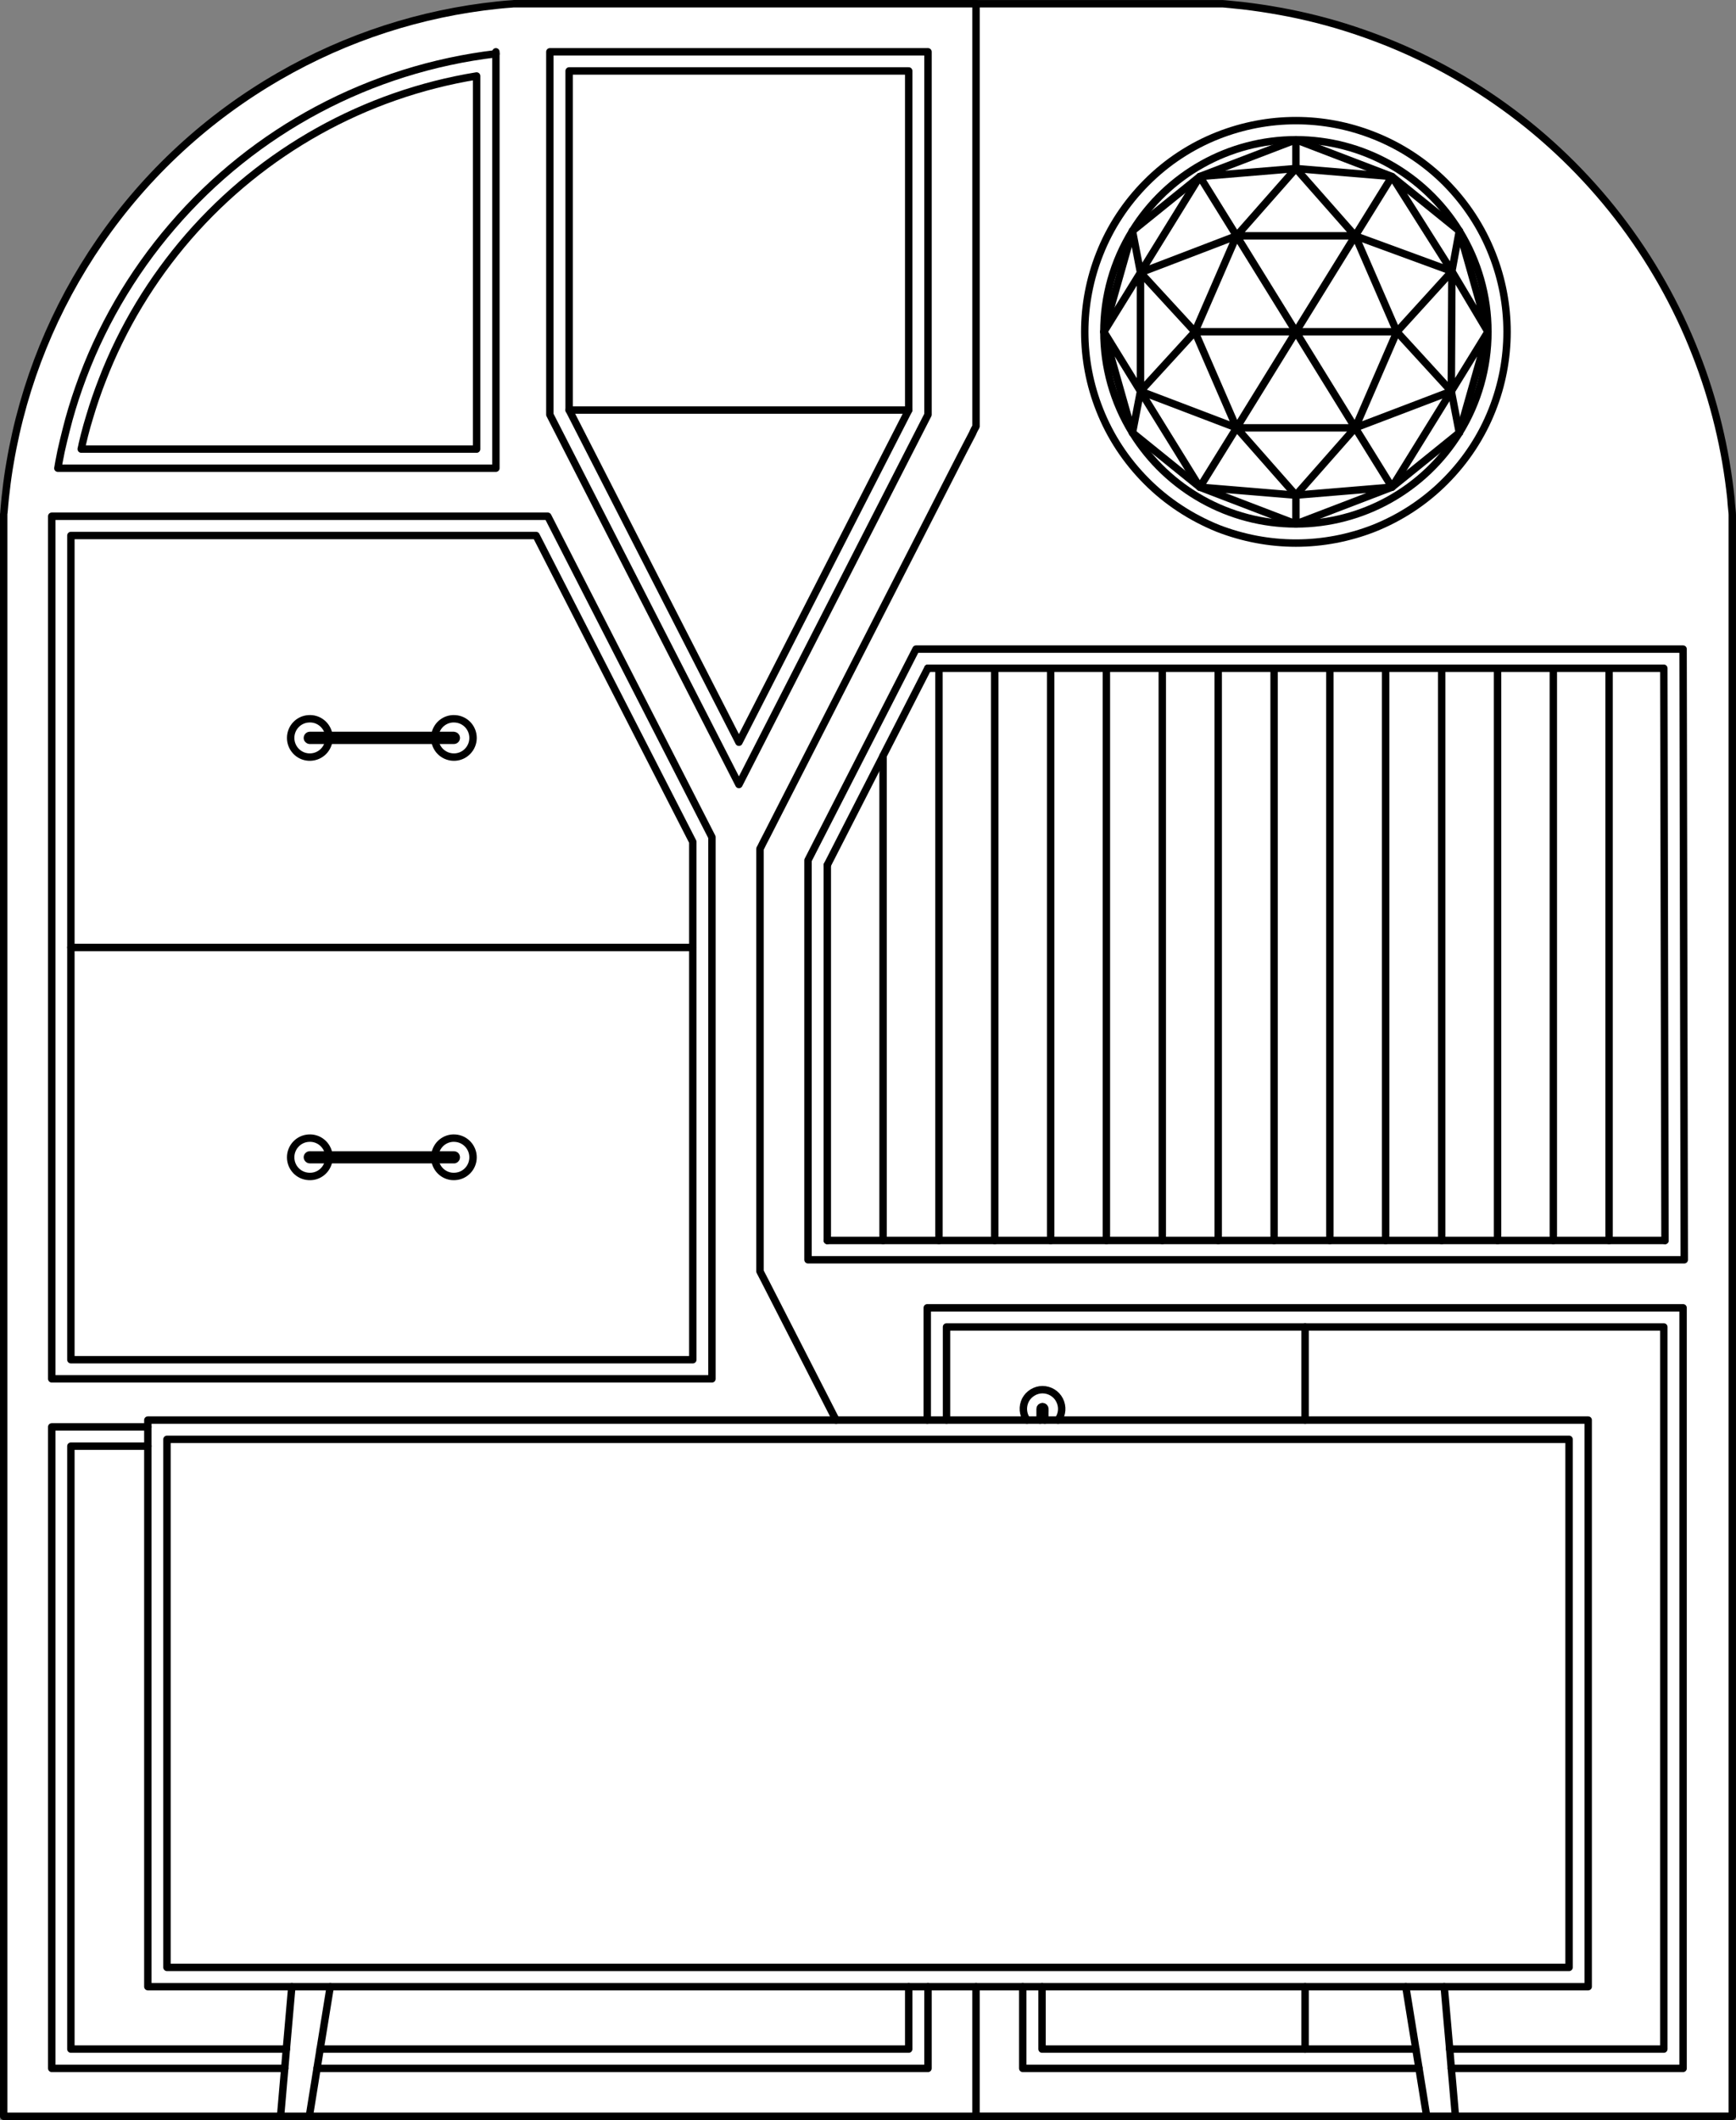 <?xml version="1.0" encoding="utf-8"?>
<!-- Generator: Adobe Illustrator 16.0.0, SVG Export Plug-In . SVG Version: 6.00 Build 0)  -->
<!DOCTYPE svg PUBLIC "-//W3C//DTD SVG 1.1//EN" "http://www.w3.org/Graphics/SVG/1.1/DTD/svg11.dtd">
<svg version="1.1" id="Layer_2" xmlns="http://www.w3.org/2000/svg" xmlns:xlink="http://www.w3.org/1999/xlink" x="0px" y="0px"
	 width="117.069px" height="142.964px" viewBox="377.224 501.965 117.069 142.964"
	 enable-background="new 377.224 501.965 117.069 142.964" xml:space="preserve">
<rect x="377.224" y="501.965" width="117.069" height="142.964" fill="#808080" stroke="none"/>
<g>
	<g id="XMLID_1_">
		<g>
			<polygon fill="#FFFFFF" points="489.424,547.028 489.504,585.619 485.734,585.619 485.734,547.028 			"/>
			<polygon fill="#FFFFFF" points="489.424,591.449 489.424,640.148 474.984,640.148 474.614,635.938 484.325,635.938 
				484.325,597.729 465.234,597.729 465.234,591.449 			"/>
			<rect x="481.974" y="547.028" fill="#FFFFFF" width="3.76" height="38.591"/>
			<rect x="388.484" y="599.028" fill="#FFFFFF" width="94.551" height="35.61"/>
			<rect x="478.213" y="547.028" fill="#FFFFFF" width="3.761" height="38.591"/>
			<rect x="474.444" y="547.028" fill="#FFFFFF" width="3.77" height="38.591"/>
			<polygon fill="#FFFFFF" points="475.094,528.349 475.134,520.259 477.563,524.339 			"/>
			<path fill="#FFFFFF" d="M475.634,517.539c1.259,2.05,1.929,4.399,1.929,6.8L475.634,517.539z"/>
			<path fill="#FFFFFF" d="M475.634,531.148l1.929-6.81C477.563,526.749,476.893,529.108,475.634,531.148z"/>
			<polygon fill="#FFFFFF" points="475.634,517.539 477.563,524.339 475.134,520.259 			"/>
			<polygon fill="#FFFFFF" points="477.563,524.339 475.634,531.148 475.094,528.349 			"/>
			<polygon fill="#FFFFFF" points="475.634,517.539 475.134,520.259 471.094,513.869 			"/>
			<polygon fill="#FFFFFF" points="475.094,528.349 475.634,531.148 471.094,534.818 			"/>
			<polygon fill="#FFFFFF" points="471.094,513.869 475.134,520.259 468.614,517.869 			"/>
			<polygon fill="#FFFFFF" points="475.134,520.259 475.094,528.349 471.424,524.339 			"/>
			<polygon fill="#FFFFFF" points="475.134,520.259 471.424,524.339 468.614,517.869 			"/>
			<polygon fill="#FFFFFF" points="471.424,524.339 475.094,528.349 468.614,530.818 			"/>
			<polygon fill="#FFFFFF" points="475.094,528.349 471.094,534.818 468.614,530.818 			"/>
			<path fill="#FFFFFF" d="M475.094,641.449l0.28,3.229c-0.65,0-1.29,0-1.94,0l-0.52-3.229l-0.21-1.301l-0.681-4.21h2.59l0.37,4.21
				L475.094,641.449z"/>
			<rect x="470.665" y="547.028" fill="#FFFFFF" width="3.779" height="38.591"/>
			<path fill="#FFFFFF" d="M472.915,641.449l0.52,3.229c-6.01,0-12.02,0-18.03,0c-3.511,0-7.029,0-10.55,0c-0.439,0-0.88,0-1.319,0
				c-0.11,0-0.222,0-0.33,0c-0.03,0-0.051,0-0.08,0c-0.011,0-0.03,0-0.04,0s-0.021,0-0.03,0c-0.011,0-0.011,0-0.011,0
				c0-0.05,0-0.11,0-0.16c0-0.22,0-0.439,0-0.67c0-0.87,0-1.75,0-2.63c0-1.76,0-3.52,0-5.28h3.15v5.511H472.915z"/>
			<polygon fill="#FFFFFF" points="472.024,635.938 472.705,640.148 465.234,640.148 465.234,635.938 			"/>
			<polygon fill="#FFFFFF" points="468.614,517.869 471.424,524.339 464.614,524.339 			"/>
			<polygon fill="#FFFFFF" points="471.424,524.339 468.614,530.818 464.614,524.339 			"/>
			<polygon fill="#FFFFFF" points="471.094,513.869 468.614,517.869 464.614,513.329 			"/>
			<polygon fill="#FFFFFF" points="468.614,530.818 471.094,534.818 464.614,535.358 			"/>
			<rect x="466.904" y="547.028" fill="#FFFFFF" width="3.761" height="38.591"/>
			<polygon fill="#FFFFFF" points="464.614,513.329 468.614,517.869 460.614,517.869 			"/>
			<polygon fill="#FFFFFF" points="468.614,517.869 464.614,524.339 460.614,517.869 			"/>
			<polygon fill="#FFFFFF" points="464.614,524.339 468.614,530.818 460.614,530.818 			"/>
			<polygon fill="#FFFFFF" points="468.614,530.818 464.614,535.358 460.614,530.818 			"/>
			<rect x="463.144" y="547.028" fill="#FFFFFF" width="3.76" height="38.591"/>
			<path fill="#FFFFFF" d="M464.614,537.299l6.48-2.48l4.54-3.67C473.274,534.969,469.104,537.299,464.614,537.299z"/>
			<path fill="#FFFFFF" d="M464.614,511.389c4.49,0,8.66,2.33,11.021,6.15l-4.54-3.67L464.614,511.389z"/>
			<polygon fill="#FFFFFF" points="464.614,511.389 471.094,513.869 464.614,513.329 			"/>
			<polygon fill="#FFFFFF" points="471.094,534.818 464.614,537.299 464.614,535.358 			"/>
			<rect x="447.495" y="635.938" fill="#FFFFFF" width="17.739" height="4.21"/>
			<path fill="#FFFFFF" d="M465.234,591.449v6.279h-16.659c0.289-0.39,0.329-0.91,0.1-1.35c-0.211-0.42-0.66-0.7-1.15-0.7
				c-0.48,0-0.93,0.28-1.149,0.7c-0.221,0.439-0.181,0.96,0.1,1.35h-5.42v-6.279H465.234z"/>
			<polygon fill="#FFFFFF" points="458.134,513.869 464.614,511.389 464.614,513.329 			"/>
			<polygon fill="#FFFFFF" points="464.614,513.329 460.614,517.869 458.134,513.869 			"/>
			<polygon fill="#FFFFFF" points="460.614,517.869 464.614,524.339 457.804,524.339 			"/>
			<polygon fill="#FFFFFF" points="464.614,524.339 460.614,530.818 457.804,524.339 			"/>
			<polygon fill="#FFFFFF" points="460.614,530.818 464.614,535.358 458.134,534.818 			"/>
			<polygon fill="#FFFFFF" points="464.614,535.358 464.614,537.299 458.134,534.818 			"/>
			<rect x="459.375" y="547.028" fill="#FFFFFF" width="3.77" height="38.591"/>
			<polygon fill="#FFFFFF" points="458.134,513.869 460.614,517.869 454.134,520.349 			"/>
			<polygon fill="#FFFFFF" points="460.614,517.869 457.804,524.339 454.134,520.349 			"/>
			<polygon fill="#FFFFFF" points="457.804,524.339 460.614,530.818 454.134,528.349 			"/>
			<polygon fill="#FFFFFF" points="460.614,530.818 458.134,534.818 454.134,528.349 			"/>
			<rect x="455.604" y="547.028" fill="#FFFFFF" width="3.771" height="38.591"/>
			<polygon fill="#FFFFFF" points="458.134,513.869 454.134,520.349 453.594,517.539 			"/>
			<polygon fill="#FFFFFF" points="454.134,528.349 458.134,534.818 453.594,531.148 			"/>
			<path fill="#FFFFFF" d="M458.134,513.869l-4.54,3.67c2.36-3.82,6.53-6.15,11.02-6.15L458.134,513.869z"/>
			<path fill="#FFFFFF" d="M458.134,534.818l6.479,2.48c-4.489,0-8.659-2.33-11.02-6.15L458.134,534.818z"/>
			<polygon fill="#FFFFFF" points="454.134,520.349 457.804,524.339 454.134,528.349 			"/>
			<rect x="451.834" y="547.028" fill="#FFFFFF" width="3.77" height="38.591"/>
			<polygon fill="#FFFFFF" points="454.134,520.349 454.134,528.349 451.665,524.339 			"/>
			<polygon fill="#FFFFFF" points="451.665,524.339 453.594,517.539 454.134,520.349 			"/>
			<polygon fill="#FFFFFF" points="453.594,531.148 451.665,524.339 454.134,528.349 			"/>
			<path fill="#FFFFFF" d="M451.665,524.339c0-2.36,0.64-4.72,1.93-6.8L451.665,524.339z"/>
			<path fill="#FFFFFF" d="M451.665,524.339l1.93,6.81C452.304,529.059,451.665,526.699,451.665,524.339z"/>
			<rect x="448.075" y="547.028" fill="#FFFFFF" width="3.76" height="38.591"/>
			<path fill="#FFFFFF" d="M453.594,531.148c2.36,3.82,6.53,6.15,11.02,6.15c4.49,0,8.66-2.33,11.021-6.15
				c1.259-2.04,1.929-4.399,1.929-6.81c0-2.4-0.67-4.75-1.929-6.8c-2.36-3.82-6.53-6.15-11.021-6.15c-4.489,0-8.659,2.33-11.02,6.15
				c-1.29,2.08-1.93,4.439-1.93,6.8S452.304,529.059,453.594,531.148z M454.543,514.269c1.371-1.38,3.02-2.46,4.82-3.17
				c1.68-0.66,3.449-1,5.25-1s3.57,0.34,5.24,1c1.811,0.71,3.459,1.79,4.84,3.17c1.369,1.38,2.45,3.021,3.16,4.83
				c0.66,1.67,1,3.45,1,5.24c0,1.8-0.34,3.58-1,5.25c-0.71,1.81-1.791,3.45-3.17,4.83c-1.371,1.38-3.02,2.46-4.83,3.18
				c-1.67,0.65-3.439,0.99-5.24,0.99s-3.57-0.34-5.25-0.99c-1.801-0.729-3.449-1.8-4.82-3.18c-1.379-1.38-2.459-3.021-3.169-4.83
				c-0.661-1.67-1-3.45-1-5.25c0-1.79,0.339-3.57,1-5.24C452.084,517.289,453.165,515.648,454.543,514.269z"/>
			<rect x="444.304" y="547.028" fill="#FFFFFF" width="3.771" height="38.591"/>
			<polygon fill="#FFFFFF" points="447.495,640.148 465.234,640.148 472.705,640.148 472.915,641.449 446.194,641.449 
				446.194,635.938 447.495,635.938 			"/>
			<path fill="#FFFFFF" d="M447.684,597.229c0,0.17,0,0.34,0,0.5h-0.32c0-0.16,0-0.33,0-0.5c0-0.09,0-0.17,0-0.26
				c0-0.08,0.07-0.15,0.16-0.15s0.16,0.07,0.16,0.15C447.694,597.059,447.684,597.139,447.684,597.229z"/>
			<path fill="#FFFFFF" d="M447.684,597.729c0-0.16,0-0.33,0-0.5c0-0.09,0.01-0.17,0-0.26c0-0.08-0.07-0.15-0.16-0.15
				s-0.16,0.07-0.16,0.15c0,0.09,0,0.17,0,0.26c0,0.17,0,0.34,0,0.5h-0.89c-0.28-0.39-0.32-0.91-0.1-1.35
				c0.22-0.42,0.669-0.7,1.149-0.7c0.49,0,0.939,0.28,1.15,0.7c0.229,0.439,0.189,0.96-0.1,1.35H447.684z"/>
			<rect x="440.543" y="547.028" fill="#FFFFFF" width="3.761" height="38.591"/>
			<path fill="#FFFFFF" d="M443.054,502.219c0.009,0,0.03,0,0.04,0c0.03,0,0.06,0,0.09,0c1.771,0,3.55,0,5.32,0
				c3.559,0,7.109,0,10.66,0c0.109,0,0.22,0,0.33,0c0.02,0,0.06,0,0.08,0c0.029,0,0.06,0,0.079,0c0.06,0,0.101,0.01,0.15,0.01
				c0.21,0.021,0.409,0.04,0.62,0.061c0.41,0.04,0.82,0.08,1.229,0.14c0.83,0.11,1.659,0.25,2.48,0.41
				c1.71,0.34,3.37,0.79,5.02,1.37c6.81,2.37,12.78,6.68,17.19,12.38c2.18,2.82,3.95,5.939,5.24,9.26
				c1.229,3.13,2.02,6.41,2.37,9.76c0.009,0.2,0.029,0.41,0.05,0.61c0.01,0.1,0.02,0.2,0.03,0.3c0,0.021,0.009,0.141,0.009,0.16
				c0,0.05,0,0.1,0,0.16c0,0.439,0,0.88,0,1.32c0,0.88,0,1.76,0,2.64c0,1.77,0,3.53,0,5.29c0,3.53,0,7.05,0,10.57
				c0,7.05,0,14.09,0,21.149c0,14.061,0,28.13,0,42.2c0,7.04,0,14.07,0,21.1c0,0.891,0,1.761,0,2.641c0,0.22,0,0.439,0,0.66
				c0,0.06,0,0.109,0,0.159c0,0.03,0,0.061,0,0.091c0,0,0,0.01,0,0.02c-0.009,0-0.009,0-0.02,0c-0.01,0-0.029,0-0.04,0
				c-0.109,0-0.22,0-0.33,0c-0.44,0-0.88,0-1.319,0c-1.76,0-3.521,0-5.271,0c-3.52,0-7.039,0-10.559,0c-0.38,0-0.75,0-1.13,0
				l-0.28-3.229h15.63v-51.29h-50.97v7.569h-6.15c-1.6-3.13-3.2-6.26-4.8-9.39c-0.1-0.2-0.2-0.39-0.3-0.58
				c-0.01-0.021-0.01-0.03-0.021-0.04c-0.01-0.01-0.01-0.02-0.01-0.02c0-0.011,0-0.011,0-0.011c0-0.01,0-0.01,0-0.01
				c0-0.03,0-0.06,0-0.08c0-0.06,0-0.11,0-0.17c0-0.11,0-0.22,0-0.33c0-0.439,0-0.88,0-1.32c0-0.88,0-1.75,0-2.64
				c0-1.76,0-3.51,0-5.27c0-3.521,0-7.03,0-10.561c0-1.75,0-3.51,0-5.27c0-0.88,0-1.761,0-2.641c0-0.05,0-0.109,0-0.17
				c0,0,0,0,0-0.01s0-0.01,0-0.01v-0.01c0.01-0.011,0.021-0.03,0.021-0.04c0.02-0.021,0.029-0.051,0.04-0.07
				c0.05-0.101,0.1-0.2,0.149-0.3c0.101-0.19,0.2-0.391,0.3-0.58c0.2-0.391,0.4-0.79,0.601-1.181c3.2-6.27,6.399-12.52,9.609-18.79
				c0.801-1.56,1.601-3.13,2.4-4.699c0.4-0.78,0.799-1.561,1.21-2.34c0.04-0.101,0.089-0.2,0.14-0.301
				c0.03-0.04,0.051-0.1,0.08-0.14c0.011-0.021,0.011-0.03,0.011-0.04c0,0,0-0.01,0.009-0.01c0,0,0,0,0-0.01
				c0-0.011,0-0.011,0-0.021c0-0.03,0-0.05,0-0.08c0-0.22,0-0.439,0-0.66c0-0.439,0-0.88,0-1.319c0-3.521,0-7.03,0-10.551
				c0-3.55,0-7.1,0-10.659c0-0.891,0-1.771,0-2.66c0-0.45,0-0.891,0-1.33c0-0.23,0-0.45,0-0.67c0-0.11,0-0.23,0-0.33
				c0-0.061,0-0.11,0-0.17c0-0.011,0-0.011,0-0.021s0-0.01,0-0.01C443.054,502.219,443.054,502.219,443.054,502.219z
				 M490.804,586.919l-0.08-41.181h-51.729l-7.281,14.24v26.94H490.804z M478.854,524.339c0-1.79-0.34-3.57-1-5.24
				c-0.71-1.81-1.791-3.45-3.16-4.83c-1.381-1.38-3.029-2.46-4.84-3.17c-1.67-0.66-3.439-1-5.24-1s-3.57,0.34-5.25,1
				c-1.801,0.71-3.449,1.79-4.82,3.17c-1.379,1.38-2.459,3.021-3.169,4.83c-0.661,1.67-1,3.45-1,5.24c0,1.8,0.339,3.58,1,5.25
				c0.71,1.81,1.79,3.45,3.169,4.83c1.371,1.38,3.02,2.45,4.82,3.18c1.68,0.65,3.449,0.99,5.25,0.99s3.57-0.34,5.24-0.99
				c1.811-0.72,3.459-1.8,4.83-3.18c1.379-1.38,2.46-3.021,3.17-4.83C478.514,527.919,478.854,526.139,478.854,524.339z"/>
			<path fill="#FFFFFF" d="M443.043,644.519c0,0.05,0,0.11,0,0.16c-14.989,0-29.969,0-44.959,0l0.52-3.229h41.2v-5.511h3.239
				c0,1.761,0,3.521,0,5.28c0,0.88,0,1.76,0,2.63C443.043,644.079,443.043,644.299,443.043,644.519z"/>
			<polygon fill="#FFFFFF" points="439.754,590.159 490.724,590.159 490.724,641.449 475.094,641.449 474.984,640.148 
				489.424,640.148 489.424,591.449 465.234,591.449 441.054,591.449 441.054,597.729 439.754,597.729 			"/>
			<polygon fill="#FFFFFF" points="440.543,547.028 440.543,585.619 436.774,585.619 436.774,552.938 436.774,552.929 
				439.794,547.028 			"/>
			<polygon fill="#FFFFFF" points="439.804,641.449 398.604,641.449 398.813,640.148 438.504,640.148 438.504,635.938 
				439.804,635.938 			"/>
			<polygon fill="#FFFFFF" points="438.504,635.938 438.504,640.148 398.813,640.148 399.495,635.938 			"/>
			<rect x="415.604" y="506.749" fill="#FFFFFF" width="22.9" height="22.87"/>
			<polygon fill="#FFFFFF" points="438.504,529.619 427.054,552.019 415.604,529.619 			"/>
			<polygon fill="#FFFFFF" points="436.774,552.938 436.774,585.619 433.014,585.619 433.014,560.299 			"/>
			<path fill="#FFFFFF" d="M439.794,547.028l-3.021,5.9v0.01l-3.76,7.36v25.32h3.76h3.77h3.761h3.771h3.76h3.77h3.771h3.77h3.76
				h3.761h3.779h3.77h3.761h3.76h3.771l-0.08-38.591h-3.69h-3.76h-3.761h-3.77h-3.779h-3.761h-3.76h-3.77h-3.771h-3.77h-3.76h-3.771
				h-3.761H439.794z M438.995,545.738h51.729l0.08,41.181h-59.091v-26.94L438.995,545.738z"/>
			<path fill="#FFFFFF" d="M423.944,565.858v27.801h-41.939v-27.801H423.944z M409.125,580.009c0-0.68-0.53-1.25-1.21-1.29
				c-0.681-0.05-1.28,0.45-1.36,1.13c-1.28,0-2.56,0-3.83,0c-0.86,0-1.71,0-2.56,0c-0.25,0-0.5,0-0.761,0
				c-0.091-0.68-0.68-1.18-1.369-1.13c-0.681,0.04-1.21,0.61-1.21,1.29c0,0.69,0.529,1.25,1.21,1.29
				c0.689,0.05,1.278-0.45,1.369-1.13c1.271,0,2.551,0,3.82,0c0.86,0,1.71,0,2.561,0c0.259,0,0.51,0,0.77,0
				c0.08,0.68,0.68,1.18,1.36,1.13C408.594,581.259,409.125,580.699,409.125,580.009z"/>
			<path fill="#FFFFFF" d="M423.944,558.738v7.12h-41.939v-27.779h31.37L423.944,558.738z M409.125,551.729
				c0-0.689-0.53-1.25-1.21-1.29c-0.681-0.05-1.28,0.45-1.36,1.12c-0.26,0-0.511,0-0.77,0c-0.851,0-1.7,0-2.561,0
				c-1.27,0-2.55,0-3.82,0c-0.091-0.67-0.68-1.17-1.369-1.12c-0.681,0.04-1.21,0.601-1.21,1.29c0,0.681,0.529,1.25,1.21,1.29
				c0.689,0.04,1.278-0.45,1.369-1.13c0.261,0,0.511,0,0.761,0c0.85,0,1.699,0,2.56,0c1.271,0,2.55,0,3.83,0
				c0.08,0.68,0.68,1.17,1.36,1.13C408.594,552.979,409.125,552.409,409.125,551.729z"/>
			<path fill="#FFFFFF" d="M427.054,552.019l11.45-22.399v-22.87h-22.9v22.87L427.054,552.019z M439.804,529.929l-12.75,24.94
				l-12.75-24.94v-24.47h25.5V529.929z"/>
			<path fill="#FFFFFF" d="M410.665,505.589c-8.471,1.01-16.261,5.149-21.82,11.63c-2.76,3.21-4.9,6.9-6.301,10.89
				c-0.33,0.94-0.619,1.88-0.859,2.851c-0.121,0.47-0.229,0.939-0.34,1.42c-0.04,0.24-0.1,0.47-0.14,0.71
				c-0.021,0.11-0.04,0.229-0.061,0.35c-0.01,0.03-0.01,0.061-0.02,0.09c0,0,0,0,0,0.011c0.01,0,0.02,0,0.029,0
				c0.011,0,0.03,0,0.051,0c0.069,0,0.14,0,0.21,0c2.239,0,4.489,0,6.729,0c4.22,0,8.431,0,12.66,0c2.1,0,4.22,0,6.32,0
				c1.06,0,2.109,0,3.17,0c0.06,0,0.13,0,0.189,0c0.04,0,0.07,0,0.101,0c0.02,0,0.029,0,0.05,0c0.01,0,0.02,0,0.02,0
				c0.011,0,0.011,0,0.011,0c0-0.011,0-0.011,0-0.011c0-0.13,0-0.26,0-0.399c0-0.26,0-0.521,0-0.79c0-0.53,0-1.061,0-1.58
				C410.665,522.369,410.665,513.979,410.665,505.589z M380.713,594.949h44.521v-36.53l-11.069-21.641h-33.451V594.949z
				 M387.194,597.729v0.46h-6.48v43.261h15.711l-0.28,3.229c-5.85,0-11.689,0-17.54,0c-0.34,0-0.68,0-1.01,0c-0.02,0-0.051,0-0.06,0
				c-0.021,0-0.03,0-0.04,0c0,0-0.011,0-0.021,0v-0.01c0-0.04,0-0.08,0-0.12c0-0.09,0-0.17,0-0.26c0-0.16,0-0.33,0-0.5
				c0-0.67,0-1.34,0-2.011c0-1.35,0-2.689,0-4.029c0-2.69,0-5.37,0-8.061c0-5.37,0-10.739,0-16.109c0-10.74,0-21.48,0-32.221
				c0-10.75,0-21.479,0-32.229c0-2.7,0-5.41,0-8.12c0-1.35,0-2.71,0-4.06c0-0.091,0-0.171,0-0.261c0-0.01,0-0.04,0-0.06
				c0-0.021,0.01-0.03,0.01-0.05c0-0.04,0.011-0.08,0.011-0.12c0.01-0.16,0.029-0.311,0.04-0.471c0.028-0.31,0.06-0.619,0.1-0.93
				c0.07-0.64,0.16-1.27,0.27-1.89c0.909-5.36,2.98-10.45,6.06-14.92c3.15-4.57,7.271-8.37,12.08-11.141
				c4.531-2.62,9.57-4.26,14.791-4.8c0.3-0.03,0.609-0.06,0.93-0.08c0.03,0,0.07-0.01,0.11-0.01c0.019,0,0.04,0,0.06,0
				c0.021,0,0.04,0,0.061,0c0.09,0,0.17,0,0.26,0c0.17,0,0.33,0,0.5,0c0.68,0,1.35,0,2.02,0c1.351,0,2.689,0,4.039,0
				c2.691,0,5.392,0,8.08,0c5.381,0,10.761,0,16.15,0c0,0,0,0,0,0.01s0,0.01,0,0.021c0,0.06,0,0.109,0,0.17c0,0.1,0,0.22,0,0.33
				c0,0.22,0,0.439,0,0.67c0,0.439,0,0.88,0,1.33c0,0.89,0,1.77,0,2.66c0,3.56,0,7.109,0,10.659c0,3.521,0,7.03,0,10.551
				c0,0.439,0,0.88,0,1.319c0,0.221,0,0.44,0,0.66c0,0.03,0,0.05,0,0.08c0,0.01,0,0.01,0,0.021c0,0.01,0,0.01,0,0.01
				c-0.009,0-0.009,0.01-0.009,0.01c0,0.01,0,0.02-0.011,0.04c-0.029,0.04-0.05,0.1-0.08,0.14c-0.051,0.101-0.1,0.2-0.14,0.301
				c-0.411,0.779-0.81,1.56-1.21,2.34c-0.8,1.569-1.6,3.14-2.4,4.699c-3.21,6.271-6.409,12.521-9.609,18.79
				c-0.2,0.391-0.4,0.79-0.601,1.181c-0.1,0.189-0.199,0.39-0.3,0.58c-0.05,0.1-0.1,0.199-0.149,0.3
				c-0.011,0.02-0.021,0.05-0.04,0.07c0,0.01-0.011,0.029-0.021,0.04v0.01c0,0,0,0,0,0.01s0,0.01,0,0.01c0,0.061,0,0.12,0,0.17
				c0,0.88,0,1.761,0,2.641c0,1.76,0,3.52,0,5.27c0,3.53,0,7.04,0,10.561c0,1.76,0,3.51,0,5.27c0,0.89,0,1.76,0,2.64
				c0,0.44,0,0.881,0,1.32c0,0.11,0,0.22,0,0.33c0,0.06,0,0.11,0,0.17c0,0.021,0,0.05,0,0.08c0,0,0,0,0,0.01c0,0,0,0,0,0.011
				c0,0,0,0.01,0.01,0.02c0.011,0.01,0.011,0.02,0.021,0.04c0.1,0.19,0.2,0.38,0.3,0.58c1.6,3.13,3.2,6.26,4.8,9.39H387.194z
				 M439.804,529.929v-24.47h-25.5v24.47l12.75,24.94L439.804,529.929z"/>
			<path fill="#FFFFFF" d="M406.554,551.559c0.08-0.67,0.68-1.17,1.36-1.12c0.68,0.04,1.21,0.601,1.21,1.29
				c0,0.681-0.53,1.25-1.21,1.29c-0.681,0.04-1.28-0.45-1.36-1.13c0.43,0,0.85,0,1.28,0c0.12,0,0.189-0.12,0.149-0.22
				c-0.021-0.05-0.069-0.09-0.12-0.101c-0.029-0.01-0.06-0.01-0.079-0.01c-0.03,0-0.061,0-0.091,0c-0.199,0-0.42,0-0.631,0
				C406.893,551.559,406.724,551.559,406.554,551.559z"/>
			<path fill="#FFFFFF" d="M407.915,581.299c-0.681,0.05-1.28-0.45-1.36-1.13c0.17,0,0.339,0,0.509,0c0.211,0,0.432,0,0.631,0
				c0.03,0,0.061,0,0.091,0c0.02,0,0.05,0,0.079,0c0.051-0.01,0.1-0.05,0.12-0.101c0.04-0.109-0.029-0.22-0.149-0.22
				c-0.431,0-0.851,0-1.28,0c0.08-0.68,0.68-1.18,1.36-1.13c0.68,0.04,1.21,0.61,1.21,1.29
				C409.125,580.699,408.594,581.259,407.915,581.299z"/>
			<path fill="#FFFFFF" d="M398.604,641.449l-0.52,3.229c-0.65,0-1.29,0-1.94,0l0.28-3.229l0.11-1.301l0.369-4.21h2.591l-0.682,4.21
				L398.604,641.449z"/>
			<path fill="#FFFFFF" d="M398.125,551.559c0.419,0,0.85,0,1.279,0c1.271,0,2.551,0,3.82,0c0.86,0,1.71,0,2.561,0
				c0.259,0,0.51,0,0.77,0c0.17,0,0.339,0,0.509,0c0.211,0,0.432,0,0.631,0c0.03,0,0.061,0,0.091,0c0.02,0,0.05,0,0.079,0.01
				c0.051,0.011,0.1,0.051,0.12,0.101c0.04,0.1-0.029,0.22-0.149,0.22c-0.431,0-0.851,0-1.28,0c-1.28,0-2.56,0-3.83,0
				c-0.86,0-1.71,0-2.56,0c-0.25,0-0.5,0-0.761,0c-0.17,0-0.35,0-0.52,0c-0.21,0-0.421,0-0.64,0c-0.021,0-0.051,0-0.07,0
				c-0.03,0-0.061,0-0.08,0c-0.06-0.01-0.1-0.05-0.131-0.1C397.924,551.679,398.004,551.559,398.125,551.559z"/>
			<path fill="#FFFFFF" d="M399.404,580.169c-0.43,0-0.86,0-1.279,0c-0.12,0-0.2-0.12-0.161-0.22
				c0.031-0.061,0.071-0.091,0.131-0.101c0.02-0.01,0.05,0,0.08,0c0.02,0,0.05,0,0.07,0c0.219,0,0.43,0,0.64,0c0.17,0,0.35,0,0.52,0
				c0.261,0,0.511,0,0.761,0c0.85,0,1.699,0,2.56,0c1.271,0,2.55,0,3.83,0c0.43,0,0.85,0,1.28,0c0.12,0,0.189,0.11,0.149,0.22
				c-0.021,0.051-0.069,0.091-0.12,0.101c-0.029,0-0.06,0-0.079,0c-0.03,0-0.061,0-0.091,0c-0.199,0-0.42,0-0.631,0
				c-0.17,0-0.339,0-0.509,0c-0.26,0-0.511,0-0.77,0c-0.851,0-1.7,0-2.561,0C401.955,580.169,400.674,580.169,399.404,580.169z"/>
			<path fill="#FFFFFF" d="M398.094,551.889c0.02,0,0.05,0,0.08,0c0.02,0,0.05,0,0.07,0c0.219,0,0.43,0,0.64,0c0.17,0,0.35,0,0.52,0
				c-0.091,0.68-0.68,1.17-1.369,1.13c-0.681-0.04-1.21-0.609-1.21-1.29c0-0.689,0.529-1.25,1.21-1.29
				c0.689-0.05,1.278,0.45,1.369,1.12c-0.43,0-0.86,0-1.279,0c-0.12,0-0.2,0.12-0.161,0.23
				C397.995,551.839,398.035,551.879,398.094,551.889z"/>
			<path fill="#FFFFFF" d="M398.174,579.849c-0.03,0-0.061-0.01-0.08,0c-0.06,0.01-0.1,0.04-0.131,0.101
				c-0.039,0.1,0.041,0.22,0.161,0.22c0.419,0,0.85,0,1.279,0c-0.091,0.68-0.68,1.18-1.369,1.13c-0.681-0.04-1.21-0.6-1.21-1.29
				c0-0.68,0.529-1.25,1.21-1.29c0.689-0.05,1.278,0.45,1.369,1.13c-0.17,0-0.35,0-0.52,0c-0.21,0-0.421,0-0.64,0
				C398.224,579.849,398.194,579.849,398.174,579.849z"/>
			<polygon fill="#FFFFFF" points="396.904,635.938 396.535,640.148 382.004,640.148 382.004,599.488 387.194,599.488 
				387.194,635.938 			"/>
			<path fill="#FFFFFF" d="M388.484,634.639h94.551v-35.61h-94.551V634.639z M396.904,635.938h-9.71v-36.45v-1.3v-0.46h46.41h6.15
				h1.3h5.42h0.89h0.32h0.891h16.659h19.091v38.21h-9.711h-2.59h-6.79h-17.739h-1.301h-3.15h-3.239h-1.3h-39.01H396.904z"/>
			<path fill="#FFFFFF" d="M383.274,530.059c0.25-0.84,0.53-1.66,0.851-2.479c1.359-3.53,3.339-6.801,5.819-9.66
				c5.02-5.771,11.891-9.601,19.42-10.83c0,7.55,0,15.12,0,22.68c0,0.47,0,0.94,0,1.42c0,0.23,0,0.471,0,0.71
				c0,0.051,0,0.12,0,0.181c0,0.029,0,0.05,0,0.08c0,0.02,0,0.04,0,0.05c0,0,0,0.01,0,0.02v0.01v0.011c-0.109,0-0.229,0-0.35,0
				c-0.939,0-1.89,0-2.84,0c-1.89,0-3.781,0-5.67,0c-3.78,0-7.561,0-11.34,0c-2.03,0-4.07,0-6.102,0c-0.068,0-0.129,0-0.188,0
				c-0.03,0-0.07,0-0.101,0c-0.01,0-0.04,0-0.05,0h-0.011h-0.009c0,0,0-0.011,0-0.021c0.029-0.1,0.05-0.2,0.069-0.31
				c0.051-0.21,0.101-0.41,0.15-0.62C383.035,530.879,383.144,530.469,383.274,530.059z"/>
			<path fill="#FFFFFF" d="M382.004,593.659h41.939v-27.801v-7.12l-10.569-20.659h-31.37v27.779V593.659z M425.234,594.949h-44.521
				v-58.171h33.451l11.069,21.641V594.949z"/>
			<polygon fill="#FFFFFF" points="380.713,598.188 387.194,598.188 387.194,599.488 382.004,599.488 382.004,640.148 
				396.535,640.148 396.424,641.449 380.713,641.449 			"/>
			<path fill="#FFFFFF" d="M383.063,532.249c2.031,0,4.071,0,6.102,0c3.779,0,7.56,0,11.34,0c1.889,0,3.78,0,5.67,0
				c0.95,0,1.9,0,2.84,0c0.12,0,0.24,0,0.35,0v-0.011v-0.01c0-0.01,0-0.02,0-0.02c0-0.01,0-0.03,0-0.05c0-0.03,0-0.051,0-0.08
				c0-0.061,0-0.13,0-0.181c0-0.239,0-0.479,0-0.71c0-0.479,0-0.95,0-1.42c0-7.56,0-15.13,0-22.68
				c-7.529,1.229-14.4,5.06-19.42,10.83c-2.48,2.859-4.46,6.13-5.819,9.66c-0.32,0.819-0.601,1.64-0.851,2.479
				c-0.13,0.41-0.239,0.82-0.35,1.24c-0.05,0.21-0.1,0.41-0.15,0.62c-0.02,0.109-0.04,0.21-0.069,0.31c0,0.01,0,0.021,0,0.021h0.009
				h0.011c0.01,0,0.04,0,0.05,0c0.03,0,0.07,0,0.101,0C382.934,532.249,382.995,532.249,383.063,532.249z M381.344,532.379
				c0.11-0.48,0.219-0.95,0.34-1.42c0.24-0.971,0.529-1.91,0.859-2.851c1.4-3.989,3.541-7.68,6.301-10.89
				c5.56-6.48,13.35-10.62,21.82-11.63c0,8.39,0,16.78,0,25.17c0,0.52,0,1.05,0,1.58c0,0.27,0,0.53,0,0.79c0,0.14,0,0.27,0,0.399
				c0,0,0,0,0,0.011c0,0,0,0-0.011,0c0,0-0.01,0-0.02,0c-0.021,0-0.03,0-0.05,0c-0.03,0-0.061,0-0.101,0c-0.06,0-0.13,0-0.189,0
				c-1.061,0-2.11,0-3.17,0c-2.101,0-4.221,0-6.32,0c-4.229,0-8.44,0-12.66,0c-2.24,0-4.49,0-6.729,0c-0.07,0-0.141,0-0.21,0
				c-0.021,0-0.04,0-0.051,0c-0.01,0-0.02,0-0.029,0c0-0.011,0-0.011,0-0.011c0.01-0.029,0.01-0.06,0.02-0.09
				c0.021-0.12,0.04-0.239,0.061-0.35C381.245,532.849,381.304,532.619,381.344,532.379z"/>
		</g>
		<g>
			<polyline fill="none" stroke="#000000" stroke-width="0.5" stroke-linecap="round" stroke-linejoin="round" points="
				475.634,531.148 475.094,528.349 471.424,524.339 468.614,517.869 464.614,513.329 460.614,517.869 458.134,513.869 
				454.134,520.349 460.614,517.869 464.614,524.339 468.614,517.869 460.614,517.869 457.804,524.339 			"/>
			
				<line fill="none" stroke="#000000" stroke-width="0.5" stroke-linecap="round" stroke-linejoin="round" x1="464.614" y1="511.389" x2="471.094" y2="513.869"/>
			<polyline fill="none" stroke="#000000" stroke-width="0.5" stroke-linecap="round" stroke-linejoin="round" points="
				471.424,524.339 475.134,520.259 475.094,528.349 477.563,524.339 475.134,520.259 475.634,517.539 477.563,524.339 
				475.634,531.148 			"/>
			
				<line fill="none" stroke="#000000" stroke-width="0.5" stroke-linecap="round" stroke-linejoin="round" x1="453.594" y1="517.539" x2="451.665" y2="524.339"/>
			<polyline fill="none" stroke="#000000" stroke-width="0.5" stroke-linecap="round" stroke-linejoin="round" points="
				451.665,524.339 453.594,531.148 454.134,528.349 457.804,524.339 460.614,530.818 454.134,528.349 458.134,534.818 
				460.614,530.818 464.614,535.358 468.614,530.818 475.094,528.349 471.094,534.818 468.614,530.818 471.424,524.339 
				464.614,524.339 460.614,530.818 468.614,530.818 464.614,524.339 457.804,524.339 454.134,520.349 454.134,528.349 
				451.665,524.339 454.134,520.349 453.594,517.539 458.134,513.869 464.614,513.329 464.614,511.389 			"/>
			<polyline fill="none" stroke="#000000" stroke-width="0.5" stroke-linecap="round" stroke-linejoin="round" points="
				475.634,517.539 471.094,513.869 475.134,520.259 468.614,517.869 471.094,513.869 464.614,513.329 			"/>
			<polyline fill="none" stroke="#000000" stroke-width="0.5" stroke-linecap="round" stroke-linejoin="round" points="
				464.614,537.299 458.134,534.818 453.594,531.148 			"/>
			
				<line fill="none" stroke="#000000" stroke-width="0.5" stroke-linecap="round" stroke-linejoin="round" x1="458.134" y1="534.818" x2="464.614" y2="535.358"/>
			
				<line fill="none" stroke="#000000" stroke-width="0.5" stroke-linecap="round" stroke-linejoin="round" x1="475.634" y1="531.148" x2="471.094" y2="534.818"/>
			<polygon fill="none" stroke="#000000" stroke-width="0.5" stroke-linecap="round" stroke-linejoin="round" points="
				464.614,537.299 471.094,534.818 464.614,535.358 			"/>
			
				<line fill="none" stroke="#000000" stroke-width="0.5" stroke-linecap="round" stroke-linejoin="round" x1="464.614" y1="511.389" x2="458.134" y2="513.869"/>
			<path fill="none" stroke="#000000" stroke-width="0.5" stroke-linecap="round" stroke-linejoin="round" d="M406.554,579.849
				c0.08-0.68,0.68-1.18,1.36-1.13c0.68,0.04,1.21,0.61,1.21,1.29c0,0.69-0.53,1.25-1.21,1.29c-0.681,0.05-1.28-0.45-1.36-1.13"/>
			<path fill="none" stroke="#000000" stroke-width="0.5" stroke-linecap="round" stroke-linejoin="round" d="M399.404,580.169
				c-0.091,0.68-0.68,1.18-1.369,1.13c-0.681-0.04-1.21-0.6-1.21-1.29c0-0.68,0.529-1.25,1.21-1.29
				c0.689-0.05,1.278,0.45,1.369,1.13"/>
			<path fill="none" stroke="#000000" stroke-width="0.5" stroke-linecap="round" stroke-linejoin="round" d="M406.554,579.849
				c0.43,0,0.85,0,1.28,0c0.12,0,0.189,0.11,0.149,0.22c-0.021,0.051-0.069,0.091-0.12,0.101c-0.029,0-0.06,0-0.079,0
				c-0.03,0-0.061,0-0.091,0c-0.199,0-0.42,0-0.631,0c-0.17,0-0.339,0-0.509,0c-0.26,0-0.511,0-0.77,0c-0.851,0-1.7,0-2.561,0
				c-1.27,0-2.55,0-3.82,0c-0.43,0-0.86,0-1.279,0c-0.12,0-0.2-0.12-0.161-0.22c0.031-0.061,0.071-0.091,0.131-0.101
				c0.02-0.01,0.05,0,0.08,0c0.02,0,0.05,0,0.07,0c0.219,0,0.43,0,0.64,0c0.17,0,0.35,0,0.52,0c0.261,0,0.511,0,0.761,0
				c0.85,0,1.699,0,2.56,0C403.995,579.849,405.274,579.849,406.554,579.849z"/>
			<path fill="none" stroke="#000000" stroke-width="0.5" stroke-linecap="round" stroke-linejoin="round" d="M406.554,551.889
				c0.43,0,0.85,0,1.28,0c0.12,0,0.189-0.12,0.149-0.22c-0.021-0.05-0.069-0.09-0.12-0.101c-0.029-0.01-0.06-0.01-0.079-0.01
				c-0.03,0-0.061,0-0.091,0c-0.199,0-0.42,0-0.631,0c-0.17,0-0.339,0-0.509,0c-0.26,0-0.511,0-0.77,0c-0.851,0-1.7,0-2.561,0
				c-1.27,0-2.55,0-3.82,0c-0.43,0-0.86,0-1.279,0c-0.12,0-0.2,0.12-0.161,0.23c0.031,0.05,0.071,0.09,0.131,0.1
				c0.02,0,0.05,0,0.08,0c0.02,0,0.05,0,0.07,0c0.219,0,0.43,0,0.64,0c0.17,0,0.35,0,0.52,0c0.261,0,0.511,0,0.761,0
				c0.85,0,1.699,0,2.56,0C403.995,551.889,405.274,551.889,406.554,551.889z"/>
			<path fill="none" stroke="#000000" stroke-width="0.5" stroke-linecap="round" stroke-linejoin="round" d="M399.404,551.559
				c-0.091-0.67-0.68-1.17-1.369-1.12c-0.681,0.04-1.21,0.601-1.21,1.29c0,0.681,0.529,1.25,1.21,1.29
				c0.689,0.04,1.278-0.45,1.369-1.13"/>
			<path fill="none" stroke="#000000" stroke-width="0.5" stroke-linecap="round" stroke-linejoin="round" d="M406.554,551.889
				c0.08,0.68,0.68,1.17,1.36,1.13c0.68-0.04,1.21-0.609,1.21-1.29c0-0.689-0.53-1.25-1.21-1.29c-0.681-0.05-1.28,0.45-1.36,1.12"/>
			
				<line fill="none" stroke="#000000" stroke-width="0.5" stroke-linecap="round" stroke-linejoin="round" x1="382.004" y1="565.858" x2="423.944" y2="565.858"/>
			<polygon fill="none" stroke="#000000" stroke-width="0.5" stroke-linecap="round" stroke-linejoin="round" points="
				438.504,529.619 438.504,506.749 415.604,506.749 415.604,529.619 427.054,552.019 			"/>
			<polygon fill="none" stroke="#000000" stroke-width="0.5" stroke-linecap="round" stroke-linejoin="round" points="
				414.304,529.929 427.054,554.869 439.804,529.929 439.804,505.459 414.304,505.459 			"/>
			
				<line fill="none" stroke="#000000" stroke-width="0.5" stroke-linecap="round" stroke-linejoin="round" x1="438.504" y1="529.619" x2="415.604" y2="529.619"/>
			
				<line fill="none" stroke="#000000" stroke-width="0.5" stroke-linecap="round" stroke-linejoin="round" x1="465.234" y1="635.938" x2="465.234" y2="640.148"/>
			
				<line fill="none" stroke="#000000" stroke-width="0.5" stroke-linecap="round" stroke-linejoin="round" x1="465.234" y1="591.449" x2="465.234" y2="597.729"/>
			<path fill="none" stroke="#000000" stroke-width="0.5" stroke-linecap="round" stroke-linejoin="round" d="M448.575,597.729
				c0.289-0.39,0.329-0.91,0.1-1.35c-0.211-0.42-0.66-0.7-1.15-0.7c-0.48,0-0.93,0.28-1.149,0.7c-0.221,0.439-0.181,0.96,0.1,1.35"
				/>
			<path fill="none" stroke="#000000" stroke-width="0.5" stroke-linecap="round" stroke-linejoin="round" d="M447.684,597.729
				c0-0.16,0-0.33,0-0.5c0-0.09,0.01-0.17,0-0.26c0-0.08-0.07-0.15-0.16-0.15s-0.16,0.07-0.16,0.15c0,0.09,0,0.17,0,0.26
				c0,0.17,0,0.34,0,0.5"/>
			<polyline fill="none" stroke="#000000" stroke-width="0.5" stroke-linecap="round" stroke-linejoin="round" points="
				398.604,641.449 439.804,641.449 439.804,635.938 			"/>
			<polyline fill="none" stroke="#000000" stroke-width="0.5" stroke-linecap="round" stroke-linejoin="round" points="
				387.194,598.188 380.713,598.188 380.713,641.449 396.424,641.449 			"/>
			<polyline fill="none" stroke="#000000" stroke-width="0.5" stroke-linecap="round" stroke-linejoin="round" points="
				398.813,640.148 438.504,640.148 438.504,635.938 			"/>
			<polyline fill="none" stroke="#000000" stroke-width="0.5" stroke-linecap="round" stroke-linejoin="round" points="
				387.194,599.488 382.004,599.488 382.004,640.148 396.535,640.148 			"/>
			<polygon fill="none" stroke="#000000" stroke-width="0.5" stroke-linecap="round" stroke-linejoin="round" points="
				396.904,635.938 387.194,635.938 387.194,599.488 387.194,598.188 387.194,597.729 433.604,597.729 439.754,597.729 
				441.054,597.729 446.474,597.729 447.364,597.729 447.684,597.729 448.575,597.729 465.234,597.729 484.325,597.729 
				484.325,635.938 474.614,635.938 472.024,635.938 465.234,635.938 447.495,635.938 446.194,635.938 443.043,635.938 
				439.804,635.938 438.504,635.938 399.495,635.938 			"/>
			<polyline fill="none" stroke="#000000" stroke-width="0.5" stroke-linecap="round" stroke-linejoin="round" points="
				474.984,640.148 489.424,640.148 489.424,591.449 465.234,591.449 441.054,591.449 441.054,597.729 			"/>
			<polyline fill="none" stroke="#000000" stroke-width="0.5" stroke-linecap="round" stroke-linejoin="round" points="
				447.495,635.938 447.495,640.148 465.234,640.148 472.705,640.148 			"/>
			<polyline fill="none" stroke="#000000" stroke-width="0.5" stroke-linecap="round" stroke-linejoin="round" points="
				475.094,641.449 490.724,641.449 490.724,590.159 439.754,590.159 439.754,597.729 			"/>
			<polyline fill="none" stroke="#000000" stroke-width="0.5" stroke-linecap="round" stroke-linejoin="round" points="
				446.194,635.938 446.194,641.449 472.915,641.449 			"/>
			<path fill="none" stroke="#000000" stroke-width="0.5" stroke-linecap="round" stroke-linejoin="round" d="M443.043,635.938
				c0,1.761,0,3.521,0,5.28c0,0.88,0,1.76,0,2.63c0,0.23,0,0.45,0,0.67c0,0.05,0,0.11,0,0.16c0,0,0,0,0.011,0
				c0.009,0,0.021,0,0.03,0s0.029,0,0.04,0c0.029,0,0.05,0,0.08,0c0.108,0,0.22,0,0.33,0c0.439,0,0.88,0,1.319,0
				c3.521,0,7.039,0,10.55,0c6.011,0,12.021,0,18.03,0c0.65,0,1.29,0,1.94,0c0.38,0,0.75,0,1.13,0c3.52,0,7.039,0,10.559,0
				c1.75,0,3.512,0,5.271,0c0.439,0,0.879,0,1.319,0c0.11,0,0.221,0,0.33,0c0.011,0,0.03,0,0.04,0c0.011,0,0.011,0,0.02,0
				c0-0.01,0-0.02,0-0.02c0-0.03,0-0.061,0-0.091c0-0.05,0-0.1,0-0.159c0-0.221,0-0.44,0-0.66c0-0.88,0-1.75,0-2.641
				c0-7.029,0-14.06,0-21.1c0-14.07,0-28.14,0-42.2c0-7.06,0-14.1,0-21.149c0-3.521,0-7.04,0-10.57c0-1.76,0-3.521,0-5.29
				c0-0.88,0-1.76,0-2.64c0-0.44,0-0.881,0-1.32c0-0.061,0-0.11,0-0.16c0-0.02-0.009-0.14-0.009-0.16c-0.011-0.1-0.021-0.2-0.03-0.3
				c-0.021-0.2-0.041-0.41-0.05-0.61c-0.351-3.35-1.142-6.63-2.37-9.76c-1.29-3.32-3.061-6.439-5.24-9.26
				c-4.41-5.7-10.381-10.01-17.19-12.38c-1.649-0.58-3.31-1.03-5.02-1.37c-0.821-0.16-1.65-0.3-2.48-0.41
				c-0.409-0.06-0.819-0.1-1.229-0.14c-0.211-0.021-0.41-0.04-0.62-0.061c-0.05,0-0.091-0.01-0.15-0.01c-0.02,0-0.05,0-0.079,0
				c-0.021,0-0.061,0-0.08,0c-0.11,0-0.221,0-0.33,0c-3.551,0-7.102,0-10.66,0c-1.771,0-3.55,0-5.32,0c-0.03,0-0.06,0-0.09,0
				c-0.01,0-0.031,0-0.04,0c0,0,0,0-0.011,0c0,0,0,0,0,0.01s0,0.01,0,0.021c0,0.06,0,0.109,0,0.17c0,0.1,0,0.22,0,0.33
				c0,0.22,0,0.439,0,0.67c0,0.439,0,0.88,0,1.33c0,0.89,0,1.77,0,2.66c0,3.56,0,7.109,0,10.659c0,3.521,0,7.03,0,10.551
				c0,0.439,0,0.88,0,1.319c0,0.221,0,0.44,0,0.66c0,0.03,0,0.05,0,0.08c0,0.01,0,0.01,0,0.021c0,0.01,0,0.01,0,0.01
				c-0.009,0-0.009,0.01-0.009,0.01c0,0.01,0,0.02-0.011,0.04c-0.029,0.04-0.05,0.1-0.08,0.14c-0.051,0.101-0.1,0.2-0.14,0.301
				c-0.411,0.779-0.81,1.56-1.21,2.34c-0.8,1.569-1.6,3.14-2.4,4.699c-3.21,6.271-6.409,12.521-9.609,18.79
				c-0.2,0.391-0.4,0.79-0.601,1.181c-0.1,0.189-0.199,0.39-0.3,0.58c-0.05,0.1-0.1,0.199-0.149,0.3
				c-0.011,0.02-0.021,0.05-0.04,0.07c0,0.01-0.011,0.029-0.021,0.04v0.01c0,0,0,0,0,0.01s0,0.01,0,0.01c0,0.061,0,0.12,0,0.17
				c0,0.88,0,1.761,0,2.641c0,1.76,0,3.52,0,5.27c0,3.53,0,7.04,0,10.561c0,1.76,0,3.51,0,5.27c0,0.89,0,1.76,0,2.64
				c0,0.44,0,0.881,0,1.32c0,0.11,0,0.22,0,0.33c0,0.06,0,0.11,0,0.17c0,0.021,0,0.05,0,0.08c0,0,0,0,0,0.01c0,0,0,0,0,0.011
				c0,0,0,0.01,0.01,0.02c0.011,0.01,0.011,0.02,0.021,0.04c0.1,0.19,0.2,0.38,0.3,0.58c1.6,3.13,3.2,6.26,4.8,9.39"/>
			<path fill="none" stroke="#000000" stroke-width="0.5" stroke-linecap="round" stroke-linejoin="round" d="M443.043,644.679
				c-14.989,0-29.969,0-44.959,0c-0.65,0-1.29,0-1.94,0c-5.85,0-11.689,0-17.54,0c-0.34,0-0.68,0-1.01,0c-0.02,0-0.051,0-0.06,0
				c-0.021,0-0.03,0-0.04,0c0,0-0.011,0-0.021,0v-0.01c0-0.04,0-0.08,0-0.12c0-0.09,0-0.17,0-0.26c0-0.16,0-0.33,0-0.5
				c0-0.67,0-1.34,0-2.011c0-1.35,0-2.689,0-4.029c0-2.69,0-5.37,0-8.061c0-5.37,0-10.739,0-16.109c0-10.74,0-21.48,0-32.221
				c0-10.75,0-21.479,0-32.229c0-2.7,0-5.41,0-8.12c0-1.35,0-2.71,0-4.06c0-0.091,0-0.171,0-0.261c0-0.01,0-0.04,0-0.06
				c0-0.021,0.01-0.03,0.01-0.05c0-0.04,0.011-0.08,0.011-0.12c0.01-0.16,0.029-0.311,0.04-0.471c0.028-0.31,0.06-0.619,0.1-0.93
				c0.07-0.64,0.16-1.27,0.27-1.89c0.909-5.36,2.98-10.45,6.06-14.92c3.15-4.57,7.271-8.37,12.08-11.141
				c4.531-2.62,9.57-4.26,14.791-4.8c0.3-0.03,0.609-0.06,0.93-0.08c0.03,0,0.07-0.01,0.11-0.01c0.019,0,0.04,0,0.06,0
				c0.021,0,0.04,0,0.061,0c0.09,0,0.17,0,0.26,0c0.17,0,0.33,0,0.5,0c0.68,0,1.35,0,2.02,0c1.351,0,2.689,0,4.039,0
				c2.691,0,5.392,0,8.08,0c5.381,0,10.761,0,16.15,0"/>
			
				<line fill="none" stroke="#000000" stroke-width="0.5" stroke-linecap="round" stroke-linejoin="round" x1="433.014" y1="585.619" x2="433.014" y2="560.299"/>
			
				<line fill="none" stroke="#000000" stroke-width="0.5" stroke-linecap="round" stroke-linejoin="round" x1="436.774" y1="585.619" x2="436.774" y2="552.938"/>
			
				<line fill="none" stroke="#000000" stroke-width="0.5" stroke-linecap="round" stroke-linejoin="round" x1="440.543" y1="585.619" x2="440.543" y2="547.028"/>
			
				<line fill="none" stroke="#000000" stroke-width="0.5" stroke-linecap="round" stroke-linejoin="round" x1="444.304" y1="585.619" x2="444.304" y2="547.028"/>
			
				<line fill="none" stroke="#000000" stroke-width="0.5" stroke-linecap="round" stroke-linejoin="round" x1="448.075" y1="585.619" x2="448.075" y2="547.028"/>
			
				<line fill="none" stroke="#000000" stroke-width="0.5" stroke-linecap="round" stroke-linejoin="round" x1="451.834" y1="585.619" x2="451.834" y2="547.028"/>
			
				<line fill="none" stroke="#000000" stroke-width="0.5" stroke-linecap="round" stroke-linejoin="round" x1="455.604" y1="585.619" x2="455.604" y2="547.028"/>
			
				<line fill="none" stroke="#000000" stroke-width="0.5" stroke-linecap="round" stroke-linejoin="round" x1="459.375" y1="585.619" x2="459.375" y2="547.028"/>
			
				<line fill="none" stroke="#000000" stroke-width="0.5" stroke-linecap="round" stroke-linejoin="round" x1="463.144" y1="585.619" x2="463.144" y2="547.028"/>
			
				<line fill="none" stroke="#000000" stroke-width="0.5" stroke-linecap="round" stroke-linejoin="round" x1="466.904" y1="585.619" x2="466.904" y2="547.028"/>
			
				<line fill="none" stroke="#000000" stroke-width="0.5" stroke-linecap="round" stroke-linejoin="round" x1="470.665" y1="585.619" x2="470.665" y2="547.028"/>
			
				<line fill="none" stroke="#000000" stroke-width="0.5" stroke-linecap="round" stroke-linejoin="round" x1="474.444" y1="585.619" x2="474.444" y2="547.028"/>
			
				<line fill="none" stroke="#000000" stroke-width="0.5" stroke-linecap="round" stroke-linejoin="round" x1="478.213" y1="585.619" x2="478.213" y2="547.028"/>
			
				<line fill="none" stroke="#000000" stroke-width="0.5" stroke-linecap="round" stroke-linejoin="round" x1="481.974" y1="585.619" x2="481.974" y2="547.028"/>
			
				<line fill="none" stroke="#000000" stroke-width="0.5" stroke-linecap="round" stroke-linejoin="round" x1="485.734" y1="585.619" x2="485.734" y2="547.028"/>
			<polyline fill="none" stroke="#000000" stroke-width="0.5" stroke-linecap="round" stroke-linejoin="round" points="
				489.504,585.619 485.734,585.619 481.974,585.619 478.213,585.619 474.444,585.619 470.665,585.619 466.904,585.619 
				463.144,585.619 459.375,585.619 455.604,585.619 451.834,585.619 448.075,585.619 444.304,585.619 440.543,585.619 
				436.774,585.619 433.014,585.619 			"/>
			<path fill="none" stroke="#000000" stroke-width="0.5" stroke-linecap="round" stroke-linejoin="round" d="M478.854,524.339
				c0-1.79-0.34-3.57-1-5.24c-0.71-1.81-1.791-3.45-3.16-4.83c-1.381-1.38-3.029-2.46-4.84-3.17c-1.67-0.66-3.439-1-5.24-1
				s-3.57,0.34-5.25,1c-1.801,0.71-3.449,1.79-4.82,3.17c-1.379,1.38-2.459,3.021-3.169,4.83c-0.661,1.67-1,3.45-1,5.24
				c0,1.8,0.339,3.58,1,5.25c0.71,1.81,1.79,3.45,3.169,4.83c1.371,1.38,3.02,2.45,4.82,3.18c1.68,0.65,3.449,0.99,5.25,0.99
				s3.57-0.34,5.24-0.99c1.811-0.72,3.459-1.8,4.83-3.18c1.379-1.38,2.46-3.021,3.17-4.83
				C478.514,527.919,478.854,526.139,478.854,524.339z"/>
			<path fill="none" stroke="#000000" stroke-width="0.5" stroke-linecap="round" stroke-linejoin="round" d="M409.364,507.089
				c0,7.55,0,15.12,0,22.68c0,0.47,0,0.94,0,1.42c0,0.23,0,0.471,0,0.71c0,0.051,0,0.12,0,0.181c0,0.029,0,0.05,0,0.08
				c0,0.02,0,0.04,0,0.05c0,0,0,0.01,0,0.02v0.01v0.011c-0.109,0-0.229,0-0.35,0c-0.939,0-1.89,0-2.84,0c-1.89,0-3.781,0-5.67,0
				c-3.78,0-7.561,0-11.34,0c-2.03,0-4.07,0-6.102,0c-0.068,0-0.129,0-0.188,0c-0.03,0-0.07,0-0.101,0c-0.01,0-0.04,0-0.05,0h-0.011
				h-0.009c0,0,0-0.011,0-0.021c0.029-0.1,0.05-0.2,0.069-0.31c0.051-0.21,0.101-0.41,0.15-0.62c0.11-0.42,0.22-0.83,0.35-1.24
				c0.25-0.84,0.53-1.66,0.851-2.479c1.359-3.53,3.339-6.801,5.819-9.66C394.963,512.148,401.834,508.318,409.364,507.089z"/>
			<path fill="none" stroke="#000000" stroke-width="0.5" stroke-linecap="round" stroke-linejoin="round" d="M410.665,505.589
				c0,8.39,0,16.78,0,25.17c0,0.52,0,1.05,0,1.58c0,0.27,0,0.53,0,0.79c0,0.14,0,0.27,0,0.399c0,0,0,0,0,0.011c0,0,0,0-0.011,0
				c0,0-0.01,0-0.02,0c-0.021,0-0.03,0-0.05,0c-0.03,0-0.061,0-0.101,0c-0.06,0-0.13,0-0.189,0c-1.061,0-2.11,0-3.17,0
				c-2.101,0-4.221,0-6.32,0c-4.229,0-8.44,0-12.66,0c-2.24,0-4.49,0-6.729,0c-0.07,0-0.141,0-0.21,0c-0.021,0-0.04,0-0.051,0
				c-0.01,0-0.02,0-0.029,0c0-0.011,0-0.011,0-0.011c0.01-0.029,0.01-0.06,0.02-0.09c0.021-0.12,0.04-0.239,0.061-0.35
				c0.04-0.24,0.1-0.47,0.14-0.71c0.11-0.48,0.219-0.95,0.34-1.42c0.24-0.971,0.529-1.91,0.859-2.851
				c1.4-3.989,3.541-7.68,6.301-10.89C394.404,510.738,402.194,506.599,410.665,505.589z"/>
			<path fill="none" stroke="#000000" stroke-width="0.5" stroke-linecap="round" stroke-linejoin="round" d="M410.665,505.459
				c0,0.04,0,0.09,0,0.13"/>
			<path fill="none" stroke="#000000" stroke-width="0.5" stroke-linecap="round" stroke-linejoin="round" d="M477.563,524.339
				c0-2.4-0.67-4.75-1.929-6.8"/>
			<path fill="none" stroke="#000000" stroke-width="0.5" stroke-linecap="round" stroke-linejoin="round" d="M475.634,517.539
				c-2.36-3.82-6.53-6.15-11.021-6.15c-4.489,0-8.659,2.33-11.02,6.15"/>
			<path fill="none" stroke="#000000" stroke-width="0.5" stroke-linecap="round" stroke-linejoin="round" d="M453.594,517.539
				c-1.29,2.08-1.93,4.439-1.93,6.8s0.64,4.72,1.93,6.81"/>
			<path fill="none" stroke="#000000" stroke-width="0.5" stroke-linecap="round" stroke-linejoin="round" d="M453.594,531.148
				c2.36,3.82,6.53,6.15,11.02,6.15c4.49,0,8.66-2.33,11.021-6.15"/>
			<path fill="none" stroke="#000000" stroke-width="0.5" stroke-linecap="round" stroke-linejoin="round" d="M475.634,531.148
				c1.259-2.04,1.929-4.399,1.929-6.81"/>
			<polygon fill="none" stroke="#000000" stroke-width="0.5" stroke-linecap="round" stroke-linejoin="round" points="
				382.004,565.858 382.004,538.079 413.375,538.079 423.944,558.738 423.944,565.858 423.944,593.659 382.004,593.659 			"/>
			<polygon fill="none" stroke="#000000" stroke-width="0.5" stroke-linecap="round" stroke-linejoin="round" points="
				425.234,558.419 425.234,594.949 380.713,594.949 380.713,536.778 414.165,536.778 			"/>
			<polyline fill="none" stroke="#000000" stroke-width="0.5" stroke-linecap="round" stroke-linejoin="round" points="
				439.794,547.028 436.774,552.929 436.774,552.938 433.014,560.299 			"/>
			<polyline fill="none" stroke="#000000" stroke-width="0.5" stroke-linecap="round" stroke-linejoin="round" points="
				489.504,585.619 489.424,547.028 485.734,547.028 481.974,547.028 478.213,547.028 474.444,547.028 470.665,547.028 
				466.904,547.028 463.144,547.028 459.375,547.028 455.604,547.028 451.834,547.028 448.075,547.028 444.304,547.028 
				440.543,547.028 439.794,547.028 			"/>
			<polygon fill="none" stroke="#000000" stroke-width="0.5" stroke-linecap="round" stroke-linejoin="round" points="
				438.995,545.738 431.713,559.979 431.713,586.919 490.804,586.919 490.724,545.738 			"/>
			<polyline fill="none" stroke="#000000" stroke-width="0.5" stroke-linecap="round" stroke-linejoin="round" points="
				399.495,635.938 398.813,640.148 398.604,641.449 398.084,644.679 			"/>
			<polyline fill="none" stroke="#000000" stroke-width="0.5" stroke-linecap="round" stroke-linejoin="round" points="
				396.144,644.679 396.424,641.449 396.535,640.148 396.904,635.938 			"/>
			<polyline fill="none" stroke="#000000" stroke-width="0.5" stroke-linecap="round" stroke-linejoin="round" points="
				472.024,635.938 472.705,640.148 472.915,641.449 473.434,644.679 			"/>
			<polyline fill="none" stroke="#000000" stroke-width="0.5" stroke-linecap="round" stroke-linejoin="round" points="
				475.375,644.679 475.094,641.449 474.984,640.148 474.614,635.938 			"/>
			
				<rect x="388.484" y="599.028" fill="none" stroke="#000000" stroke-width="0.5" stroke-linecap="round" stroke-linejoin="round" width="94.551" height="35.61"/>
		</g>
	</g>
</g>
</svg>
